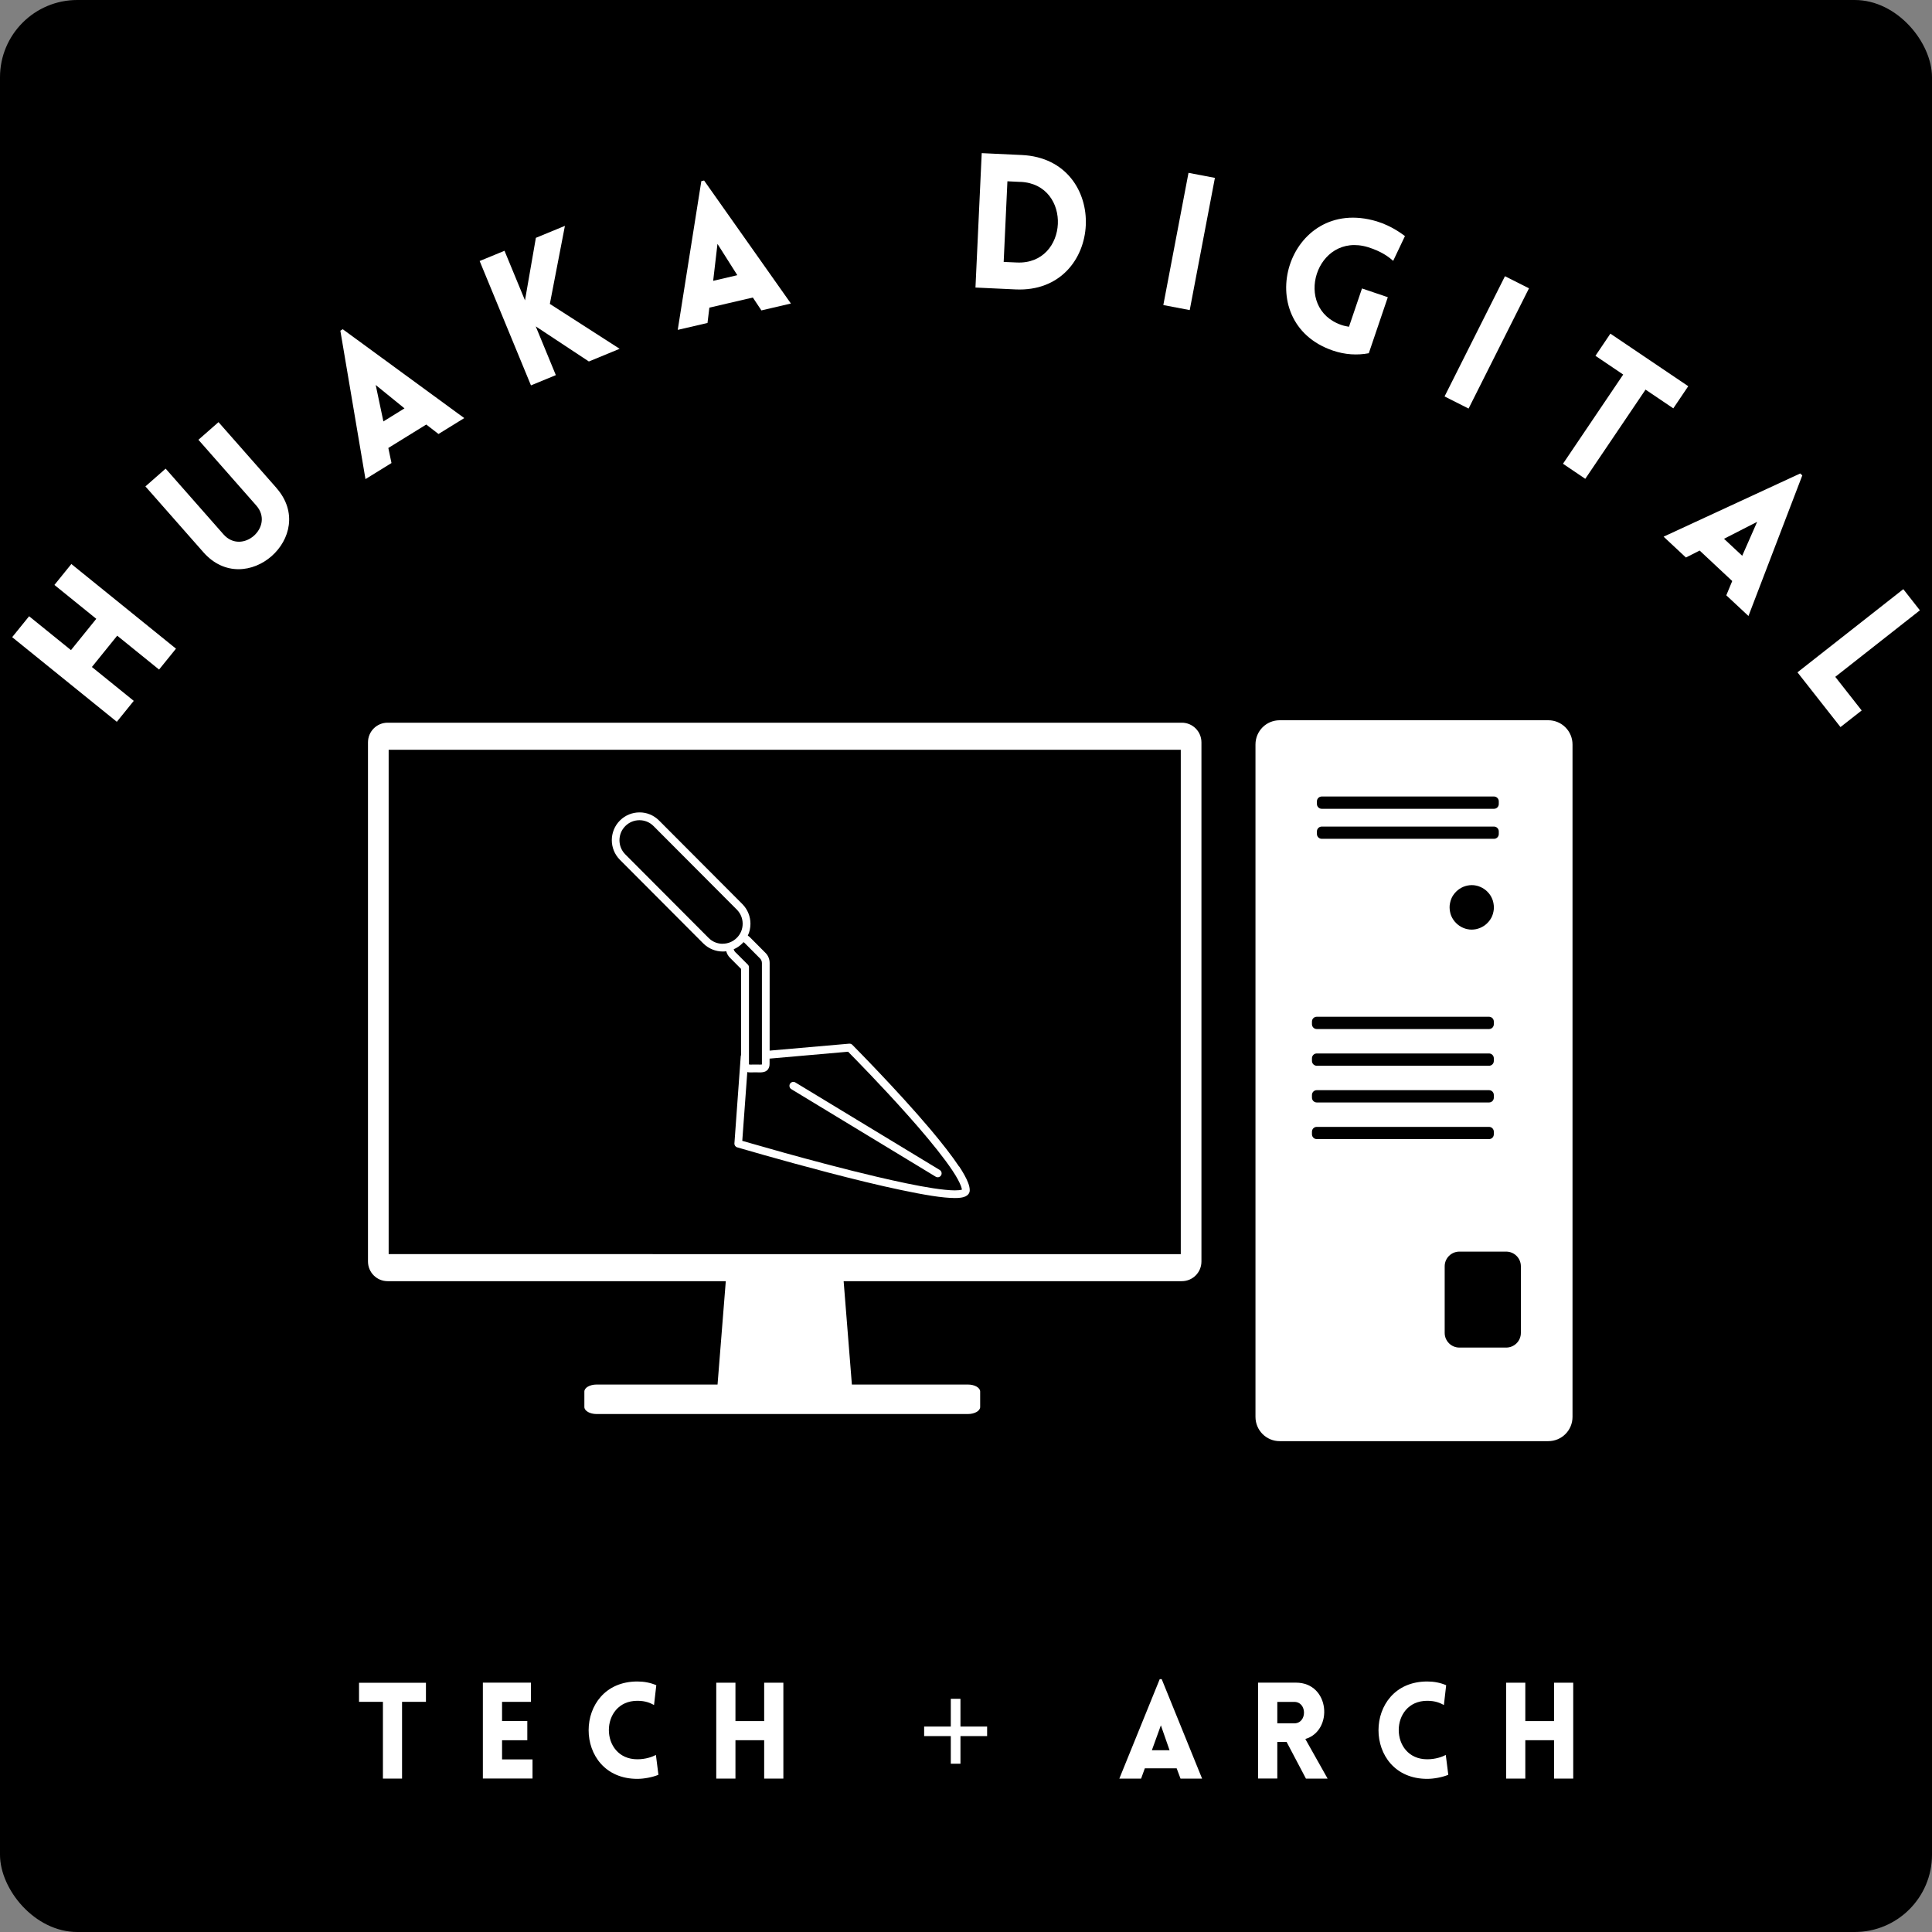 <?xml version="1.0" encoding="UTF-8"?><svg id="Capa_1" xmlns="http://www.w3.org/2000/svg" xmlns:xlink="http://www.w3.org/1999/xlink" viewBox="0 0 300 300"><rect x="0" y="0" width="300" height="300" fill="#808080" stroke="none"/><defs><style>.cls-1{fill:#fff;}.cls-2{clip-path:url(#clippath-1);}.cls-3{clip-path:url(#clippath);}.cls-4{fill:none;}</style><clipPath id="clippath"><rect class="cls-4" x="57.14" y="111.82" width="187.04" height="111.97"/></clipPath><clipPath id="clippath-1"><rect class="cls-4" x="94.98" y="126.14" width="55.61" height="59.9"/></clipPath></defs><rect width="300" height="300" rx="12" ry="12"/><g class="cls-3"><path class="cls-1" d="m198.71,111.84c-2.09,0-3.76,1.68-3.76,3.77v104.4c0,2.09,1.68,3.77,3.76,3.77h41.71c2.08,0,3.76-1.68,3.76-3.77v-104.4c0-2.09-1.68-3.77-3.76-3.77h-41.71Zm-138.52.38c-1.69,0-3.05,1.36-3.05,3.06v80.6c0,1.69,1.36,3.06,3.05,3.06h52.51l-1.28,16.05h-18.77c-1.06,0-1.91.49-1.91,1.09v2.4c0,.6.85,1.09,1.91,1.09h57.64c1.06,0,1.91-.49,1.91-1.09v-2.4c0-.6-.85-1.09-1.91-1.09h-18.01l-1.28-16.05h52.51c1.69,0,3.05-1.36,3.05-3.06v-80.6c0-1.69-1.36-3.06-3.05-3.06H60.19h0Zm.16,4.2h123v78.32H60.35v-78.32Zm144.89,7.26h26.74c.42,0,.75.34.75.75v.41c0,.42-.33.75-.75.75h-26.74c-.42,0-.75-.34-.75-.75v-.41c0-.42.34-.75.75-.75Zm0,4.67h26.74c.42,0,.75.34.75.75v.4c0,.42-.33.75-.75.75h-26.74c-.42,0-.75-.34-.75-.75v-.4c0-.42.34-.75.75-.75Zm23.29,9.09c.23,0,.45.02.67.07.22.04.44.11.64.2.21.09.41.19.6.32.19.13.36.27.52.43.16.16.3.33.43.52.13.19.23.39.32.6.09.21.15.42.19.65.04.22.07.44.07.67s-.02.45-.07.67c-.04.22-.11.44-.19.65-.09.21-.19.41-.32.59-.13.19-.27.36-.43.52s-.33.3-.52.43c-.19.13-.39.23-.6.32-.21.09-.42.15-.64.2-.22.04-.44.07-.67.07s-.45-.02-.67-.07c-.22-.04-.44-.11-.65-.2-.21-.09-.41-.19-.59-.32-.19-.13-.36-.27-.52-.43s-.3-.33-.43-.52c-.13-.19-.23-.39-.32-.59-.09-.21-.15-.42-.19-.65-.04-.22-.07-.44-.07-.67s.02-.45.07-.67c.04-.22.11-.44.19-.65s.19-.41.32-.6c.13-.19.27-.36.43-.52.16-.16.33-.3.52-.43.19-.13.39-.23.59-.32.21-.09.42-.15.65-.2.22-.04.44-.07.67-.07Zm-24.06,20.44h26.74c.42,0,.75.34.75.75v.41c0,.42-.33.75-.75.75h-26.74c-.42,0-.75-.34-.75-.75v-.41c0-.42.33-.75.75-.75Zm0,5.7h26.74c.42,0,.75.34.75.75v.41c0,.42-.33.75-.75.75h-26.74c-.42,0-.75-.34-.75-.75v-.41c0-.42.33-.75.75-.75Zm0,5.7h26.74c.42,0,.75.34.75.75v.41c0,.42-.33.75-.75.75h-26.74c-.42,0-.75-.34-.75-.75v-.41c0-.42.33-.75.75-.75Zm0,5.7h26.74c.42,0,.75.34.75.75v.4c0,.42-.33.75-.75.75h-26.74c-.42,0-.75-.34-.75-.75v-.4c0-.42.33-.75.75-.75Zm22.14,19.37h7.27c1.26,0,2.28,1.02,2.28,2.28v10.34c0,1.26-1.02,2.28-2.28,2.28h-7.27c-1.26,0-2.28-1.02-2.28-2.28v-10.34c0-1.26,1.02-2.28,2.28-2.28Z"/></g><g class="cls-2"><path class="cls-1" d="m149.34,184.73c-.09.03-.23.06-.41.08-.18.02-.4.03-.66.03-.83,0-1.99-.12-3.38-.33-2.43-.37-5.53-1.03-8.81-1.8-4.92-1.16-10.25-2.58-14.34-3.72-2.05-.57-3.78-1.06-5.01-1.42-.61-.18-1.1-.32-1.43-.41-.02,0-.03,0-.04-.01l.78-10.68c.06.01.11.02.16.03.14.02.27.02.4.02.23,0,.46-.01.68-.01.22,0,.45.01.68.01.15,0,.31,0,.48-.03.12-.02.25-.05.39-.11.1-.05.2-.11.29-.19.14-.12.24-.29.3-.46s.08-.35.08-.54v-.81l12.19-1.07c.95.96,5.15,5.23,9.23,9.81,2.18,2.44,4.32,4.98,5.91,7.13.79,1.07,1.45,2.05,1.89,2.86.22.4.39.77.5,1.07.08.23.13.42.15.56,0,0-.01,0-.02,0Zm-35.15-36.86c-.13-.14-.22-.3-.26-.47.49-.21.94-.51,1.34-.91.06-.06.12-.13.18-.2.06.04.12.08.18.14l2.38,2.39c.19.19.3.45.3.72v15.64c0,.05,0,.09,0,.11-.02,0-.04,0-.07.01-.06,0-.15.01-.26.01-.18,0-.42-.01-.68-.01-.26,0-.49.01-.68.01-.12,0-.22,0-.28-.02-.02,0-.03,0-.04,0,0-.02,0-.06,0-.11v-14.97c0-.16-.06-.31-.18-.43l-1.91-1.91Zm-1.97-1.32c-.8,0-1.59-.3-2.19-.91l-12.93-12.97c-.61-.61-.91-1.4-.91-2.2,0-.8.3-1.59.91-2.2s1.4-.91,2.19-.91c.8,0,1.59.3,2.19.91l12.93,12.97c.61.61.91,1.4.91,2.2s-.3,1.59-.91,2.19c-.61.61-1.4.91-2.19.91Zm36.71,34.6c-1.12-1.69-2.7-3.7-4.46-5.79-2.64-3.13-5.67-6.4-8.04-8.9-2.37-2.5-4.08-4.21-4.08-4.22-.13-.13-.3-.19-.48-.18l-12.36,1.08v-13.61c0-.59-.23-1.16-.65-1.57l-2.38-2.39c-.11-.11-.23-.21-.36-.29.28-.58.41-1.21.41-1.84,0-1.1-.42-2.21-1.26-3.06l-12.93-12.97c-.84-.84-1.94-1.27-3.04-1.26-1.1,0-2.2.42-3.04,1.26s-1.26,1.95-1.26,3.05.42,2.21,1.26,3.05l12.93,12.97c.84.84,1.94,1.27,3.04,1.27.18,0,.36-.01.54-.04.1.37.29.72.57,1l1.73,1.74v13.39c-.03.06-.05.13-.05.2l-.98,13.5c-.02.28.16.54.43.62,0,0,6.66,1.96,14.2,3.93,3.77.98,7.76,1.97,11.26,2.7,1.75.37,3.38.68,4.79.9,1.42.22,2.63.34,3.56.34.29,0,.55-.01.79-.04.18-.02.35-.05.5-.09.12-.03.23-.07.34-.12.16-.08.32-.18.46-.35.07-.08.12-.18.16-.29.04-.11.05-.22.05-.32,0-.36-.09-.73-.24-1.13-.28-.74-.76-1.6-1.4-2.57"/></g><path class="cls-1" d="m145.93,181.68l-22.43-13.6c-.28-.17-.65-.08-.83.21-.17.28-.08.66.2.83l22.43,13.6c.28.17.66.08.83-.21.17-.28.08-.66-.2-.83"/><path class="cls-1" d="m27.32,100.72l-16.24-13.14-2.63,3.25,6.5,5.26-3.93,4.86-6.5-5.26-2.63,3.25,16.25,13.14,2.63-3.25-6.5-5.26,3.93-4.86,6.5,5.26,2.63-3.25Z"/><path class="cls-1" d="m42.93,75.77l-9-10.22-3.12,2.74,8.98,10.2c2.9,3.29-2.19,7.77-5.09,4.48l-8.98-10.2-3.14,2.76,9,10.22c6.57,7.46,17.91-2.52,11.34-9.98Z"/><path class="cls-1" d="m56.76,74.39l4.03-2.49-.49-2.34,5.89-3.64,1.9,1.47,4-2.47-18.87-13.8-.37.23,3.9,23.04Zm2.77-8.96l-1.19-5.65,4.47,3.63-3.28,2.03Z"/><path class="cls-1" d="m82.45,59.84l3.86-1.59-3.12-7.57,8.25,5.45,4.78-1.97-10.84-6.97,2.34-12.12-4.51,1.86-1.69,9.71-3.18-7.7-3.86,1.59,7.97,19.32Z"/><path class="cls-1" d="m105.25,51.22l4.61-1.07.29-2.38,6.75-1.57,1.33,2,4.58-1.07-13.48-19.1-.43.1-3.66,23.08Zm5.49-7.61l.67-5.74,3.08,4.86-3.76.88Z"/><path class="cls-1" d="m158.66,24.07l-6.22-.29-.97,20.87,6.22.29c13.9.65,14.87-20.22.97-20.87Zm-.19,4.17c8.11.38,7.53,12.9-.58,12.52l-2.04-.09.58-12.52,2.04.1Z"/><path class="cls-1" d="m184.74,48.15l3.91-20.53-4.1-.78-3.91,20.53,4.1.78Z"/><path class="cls-1" d="m212.55,54.84l2.95-8.69-4.01-1.36-2.02,5.95c-.38-.07-.78-.14-1.15-.27-7.64-2.59-3.99-14.53,4.1-12.09,2.12.66,3.25,1.53,3.91,2.13l1.83-3.85c-.32-.23-2-1.57-4.38-2.29-13.9-4.16-19.87,15.64-6.8,20.07,1.88.64,3.76.75,5.57.41Z"/><path class="cls-1" d="m228.04,63.44l9.38-18.67-3.73-1.88-9.38,18.67,3.73,1.88Z"/><path class="cls-1" d="m246.16,74.35l9.36-13.85,4.31,2.91,2.32-3.44-12.09-8.16-2.32,3.44,4.31,2.91-9.35,13.85,3.46,2.34Z"/><path class="cls-1" d="m258.33,83.34l3.46,3.23,2.13-1.08,5.06,4.73-.92,2.22,3.44,3.21,8.36-21.83-.32-.3-21.21,9.81Zm9.38.32l5.14-2.63-2.32,5.27-2.82-2.63Z"/><path class="cls-1" d="m295.54,91.49l-16.43,12.91,6.68,8.5,3.29-2.58-4.1-5.22,13.14-10.33-2.58-3.29Z"/><path class="cls-1" d="m62.43,276.18v-11.92h3.71v-2.96h-10.39v2.96h3.71v11.92h2.98Z"/><path class="cls-1" d="m82.69,276.18v-2.98h-4.73v-2.98h3.92v-2.98h-3.92v-2.98h4.48v-2.98h-7.46v14.89h7.71Z"/><path class="cls-1" d="m101.56,264.74l.35-3.06c-.9-.39-1.9-.58-2.94-.58-10.08,0-10.1,15.12,0,15.12,1.04,0,2.35-.25,3.27-.63l-.39-3.08c-.56.29-1.58.67-2.88.67-5.9,0-5.9-9.08,0-9.08,1.29,0,2.02.35,2.58.65Z"/><path class="cls-1" d="m121.64,276.18v-14.89h-2.98v5.96h-4.46v-5.96h-2.98v14.89h2.98v-5.96h4.46v5.96h2.98Z"/><path class="cls-1" d="m149.14,268.1h4.14v1.48h-4.14v4.29h-1.5v-4.29h-4.14v-1.48h4.14v-4.31h1.5v4.31Z"/><path class="cls-1" d="m173.82,276.18h3.37l.58-1.6h4.94l.6,1.6h3.35l-6.27-15.44h-.31l-6.27,15.44Zm5.04-4.4l1.4-3.87,1.35,3.87h-2.75Z"/><path class="cls-1" d="m202.78,276.18h3.37l-3.46-6.15c4.37-1.27,3.85-8.75-1.46-8.75h-5.87v14.89h2.98v-5.69h1.44l3,5.69Zm-4.44-8.58v-3.33h2.63c2.02,0,2.02,3.33,0,3.33h-2.63Z"/><path class="cls-1" d="m224.21,264.74l.35-3.06c-.9-.39-1.9-.58-2.94-.58-10.08,0-10.1,15.12,0,15.12,1.04,0,2.35-.25,3.27-.63l-.39-3.08c-.56.29-1.58.67-2.88.67-5.9,0-5.9-9.08,0-9.08,1.29,0,2.02.35,2.58.65Z"/><path class="cls-1" d="m244.29,276.18v-14.89h-2.98v5.96h-4.46v-5.96h-2.98v14.89h2.98v-5.96h4.46v5.96h2.98Z"/></svg>